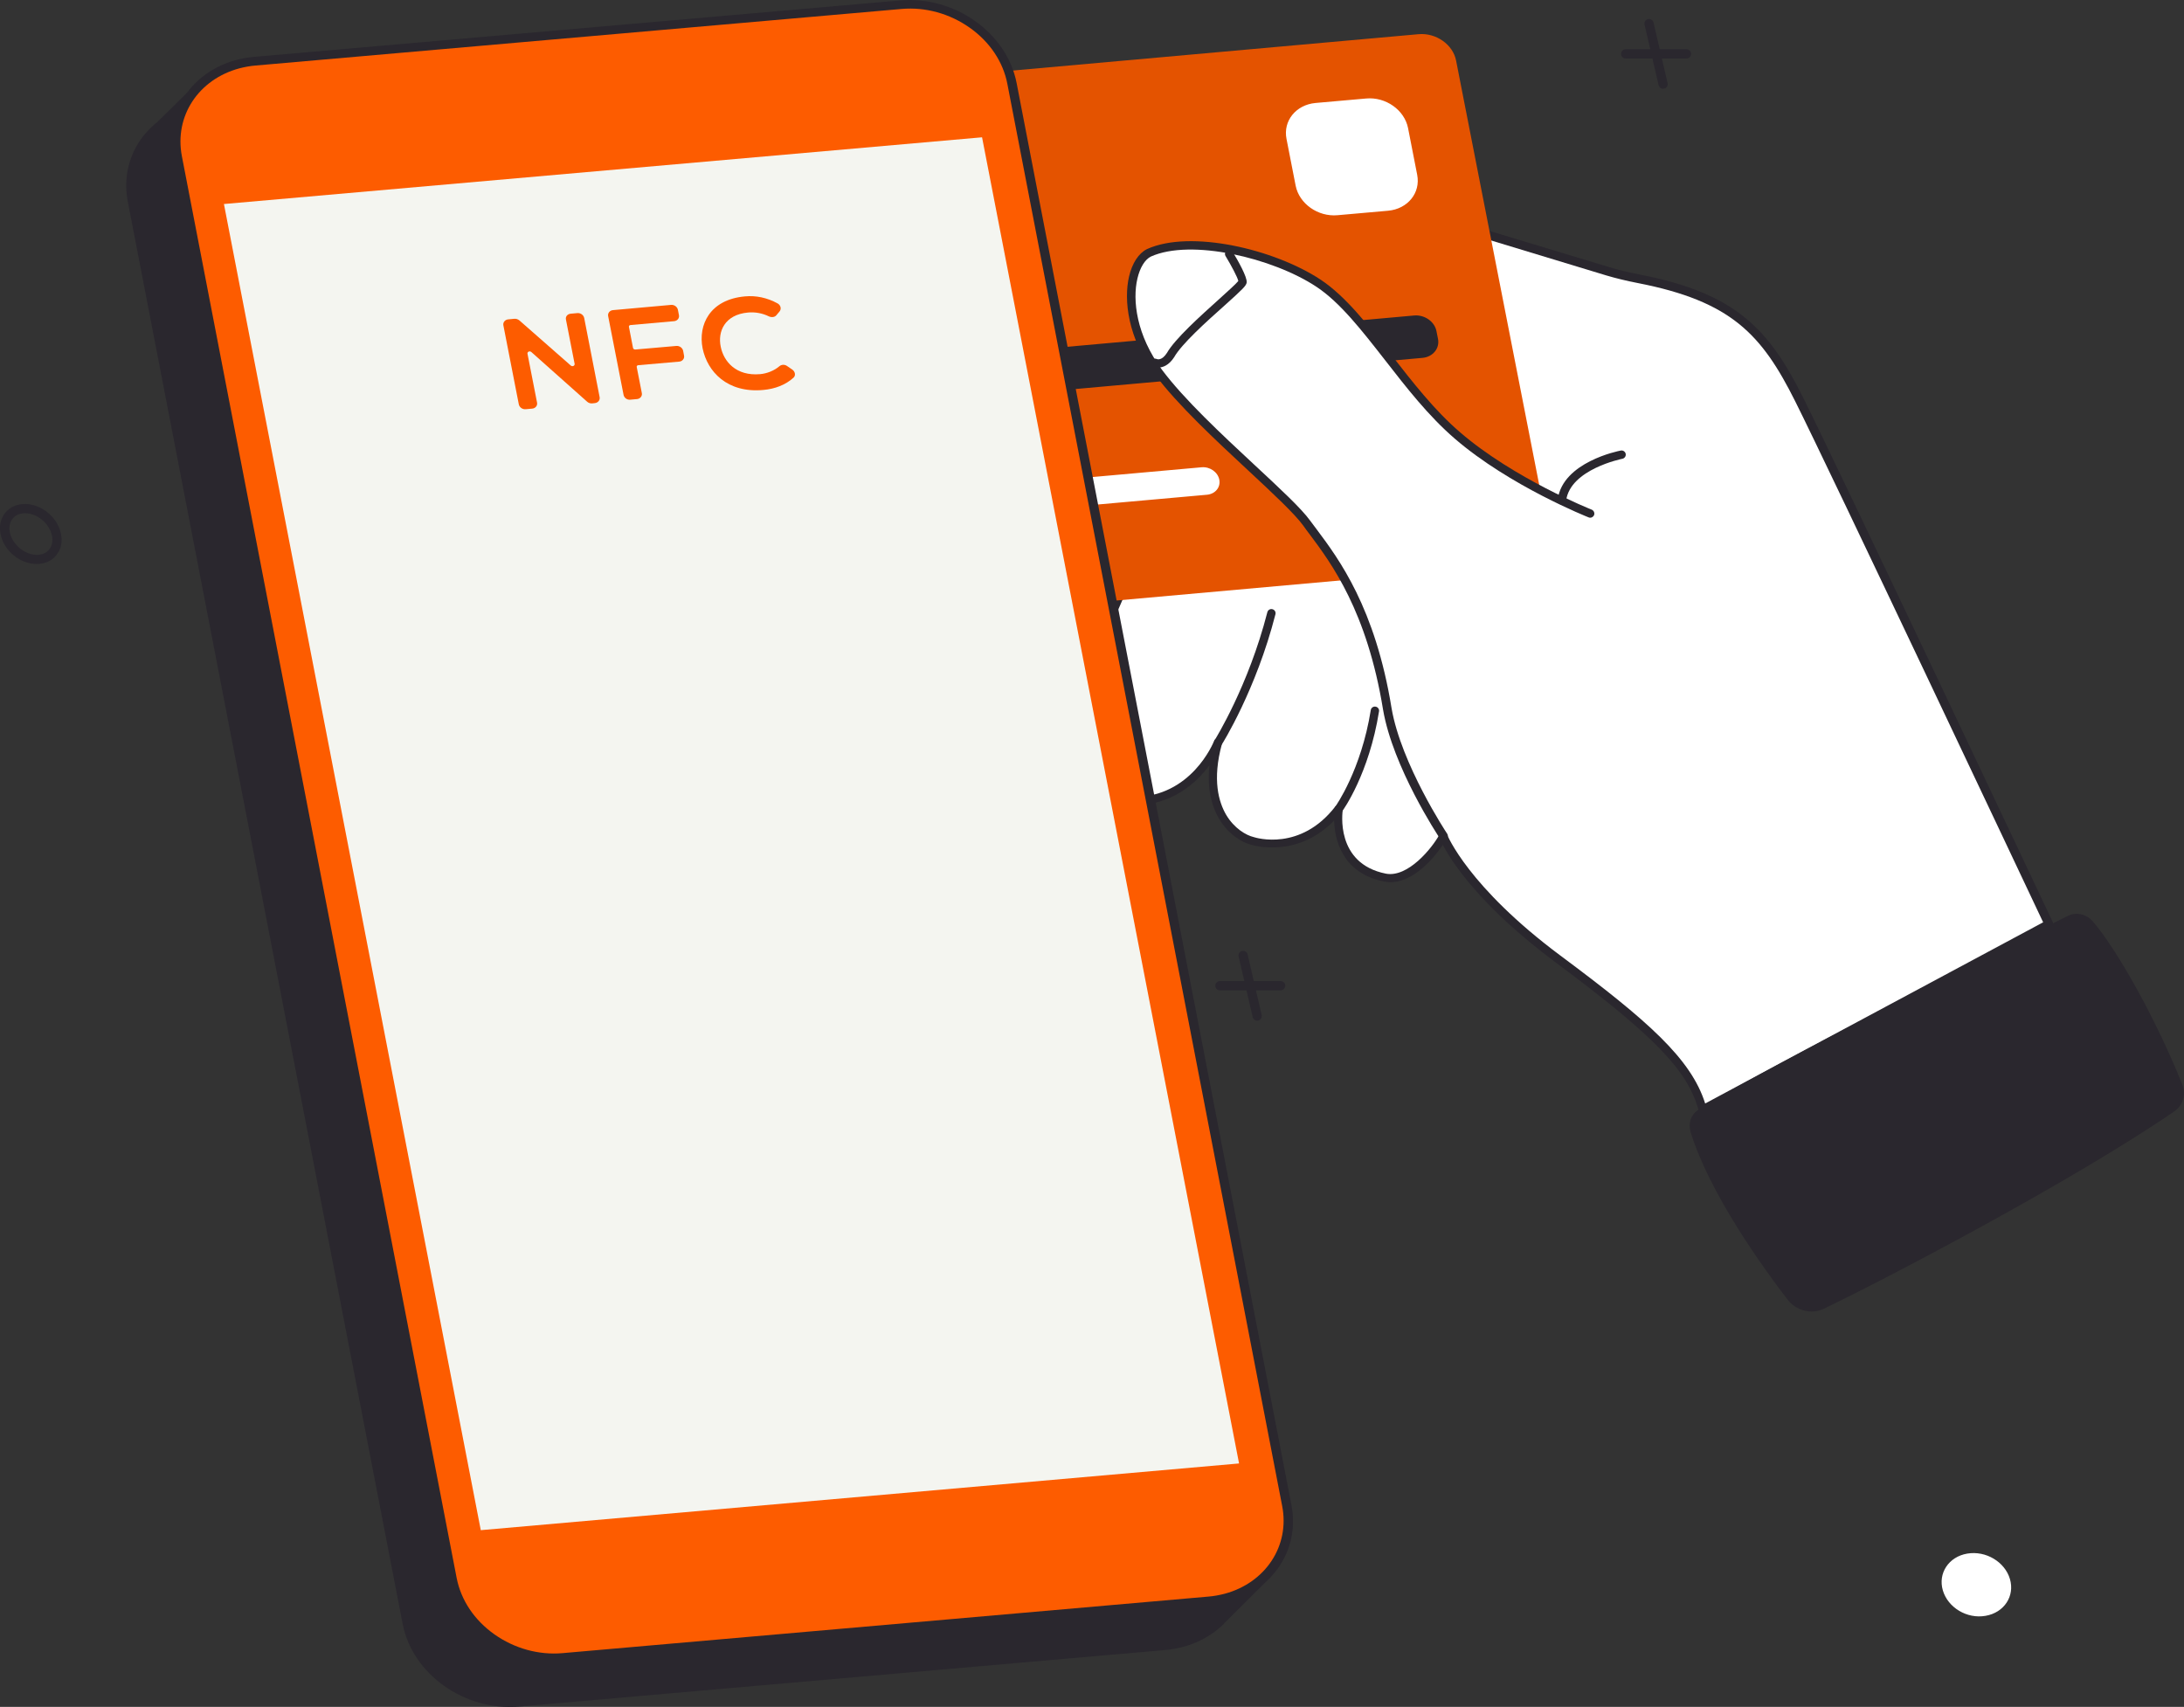 <svg width="325" height="254" viewBox="0 0 325 254" fill="none" xmlns="http://www.w3.org/2000/svg">
    <rect x="0" y="0" width="325" height="254" fill="#333333" stroke="none"/>
    <g clip-path="url(#clip0_147_879)">
        <path d="M218.419 34.09L239.267 40.398C240.804 40.864 242.341 41.219 243.9 41.508C257.732 44.195 262.566 49.148 267.689 59.408C273.101 70.224 304.864 137.516 304.864 137.516L253.367 165.121C251.651 158.614 245.927 153.195 231.828 142.69C217.728 132.186 214.766 124.413 214.766 124.413C213.83 126.145 210.044 131.364 206.101 130.587C197.815 128.943 199.196 120.371 199.196 120.371C193.672 127.522 186.433 125.146 186.433 125.146C183.738 124.524 178.504 120.46 181.243 110.488C181.243 110.488 177.657 119.66 167.968 119.216C158.279 118.772 157.989 108.867 161.197 101.249C164.382 93.632 169.639 81.817 169.639 81.817L218.419 34.09Z" fill="white"/>
        <path d="M253.389 165.743C253.3 165.743 253.211 165.721 253.144 165.699C252.966 165.632 252.832 165.476 252.787 165.299C251.206 159.347 246.239 154.194 231.471 143.201C220.267 134.851 216.035 128.255 214.699 125.723C213.14 128.077 209.687 131.919 205.99 131.186C199.686 129.943 198.617 124.901 198.528 122.103C192.982 127.833 186.322 125.745 186.255 125.723C184.874 125.412 182.825 124.213 181.422 121.859C180.464 120.26 179.573 117.683 179.974 113.886C178.014 116.529 174.405 119.838 168.659 119.838C168.436 119.838 168.213 119.838 167.968 119.816C164.471 119.66 161.932 118.35 160.373 115.885C157.722 111.709 158.769 105.447 160.64 100.983C163.803 93.432 169.037 81.661 169.082 81.55C169.104 81.483 169.171 81.417 169.215 81.35L217.995 33.602C218.151 33.446 218.396 33.38 218.619 33.446L239.468 39.753C240.782 40.153 242.23 40.508 244.056 40.864C258.289 43.64 263.212 48.948 268.29 59.097C273.658 69.802 305.154 136.539 305.465 137.205C305.599 137.494 305.488 137.871 305.198 138.027L253.678 165.676C253.589 165.721 253.478 165.743 253.389 165.743ZM214.766 123.791C214.788 123.791 214.788 123.791 214.81 123.791C215.055 123.813 215.278 123.969 215.345 124.191C215.367 124.257 218.463 131.964 232.206 142.202C245.281 151.929 251.651 157.57 253.745 164.211L304.04 137.249C301.033 130.875 272.233 69.868 267.132 59.697C262.143 49.725 257.599 44.839 243.766 42.13C241.918 41.774 240.425 41.397 239.067 40.997L218.575 34.779L170.151 82.194C169.616 83.393 164.761 94.364 161.776 101.493C160.016 105.669 159.014 111.487 161.397 115.241C162.734 117.328 164.939 118.461 167.99 118.594C168.213 118.594 168.414 118.616 168.636 118.616C177.256 118.616 180.531 110.599 180.664 110.266C180.776 109.955 181.132 109.799 181.444 109.91C181.756 110.022 181.934 110.355 181.845 110.666C180.352 116.062 181.377 119.394 182.468 121.259C183.671 123.28 185.431 124.302 186.567 124.568C186.901 124.679 193.516 126.722 198.706 120.015C198.884 119.793 199.196 119.704 199.441 119.816C199.709 119.927 199.864 120.193 199.82 120.482C199.775 120.815 198.639 128.499 206.235 130.009C209.487 130.631 213.095 126.256 214.231 124.146C214.343 123.902 214.543 123.791 214.766 123.791Z" fill="#2A272E"/>
        <path d="M311.39 137.072C314.999 141.202 320.968 151.885 324.733 161.368C325.334 162.878 324.866 164.477 323.552 165.388C308.562 175.67 281.098 190.106 271.364 194.77C269.582 195.636 267.266 195.036 266.018 193.415C262.165 188.396 254.413 177.58 251.585 168.497C251.184 167.187 251.607 165.876 252.743 165.143C262.299 158.992 298.561 140.847 307.671 136.317C308.873 135.672 310.455 136.006 311.39 137.072Z" fill="#2A272E"/>
        <path d="M232.429 74.999C232.407 74.999 232.385 74.999 232.34 74.999C232.006 74.954 231.761 74.643 231.806 74.31C232.563 68.758 240.826 67.115 241.183 67.048C241.517 66.981 241.851 67.203 241.918 67.536C241.985 67.87 241.762 68.203 241.428 68.269C241.339 68.291 233.677 69.824 233.053 74.488C233.008 74.776 232.741 74.999 232.429 74.999Z" fill="#2A272E"/>
        <path d="M199.219 120.97C199.085 120.97 198.973 120.926 198.862 120.859C198.573 120.659 198.528 120.26 198.728 119.993C198.773 119.949 202.56 114.596 203.985 105.669C204.03 105.335 204.364 105.091 204.698 105.158C205.032 105.202 205.277 105.535 205.21 105.868C203.74 115.107 199.909 120.504 199.731 120.726C199.597 120.882 199.419 120.97 199.219 120.97Z" fill="#2A272E"/>
        <path d="M181.31 111.065C181.199 111.065 181.088 111.043 180.976 110.976C180.687 110.799 180.598 110.399 180.776 110.11C180.82 110.022 185.765 102.137 188.594 91.1C188.683 90.767 189.017 90.567 189.351 90.656C189.685 90.744 189.886 91.078 189.797 91.411C186.923 102.648 181.89 110.688 181.823 110.777C181.734 110.976 181.511 111.065 181.31 111.065Z" fill="#2A272E"/>
        <path d="M230.424 79.174C230.892 81.572 229.155 83.704 226.549 83.949L86.245 96.519C83.639 96.741 81.144 94.986 80.676 92.588L66.933 22.431C66.466 20.032 68.203 17.878 70.809 17.656L211.113 5.086C213.697 4.864 216.214 6.618 216.681 9.017L230.424 79.174Z" fill="#E45300"/>
        <path d="M121.081 24.252C121.304 25.384 120.48 26.384 119.255 26.495L78.293 30.159C77.068 30.27 75.888 29.449 75.665 28.316C75.442 27.183 76.244 26.184 77.491 26.073L118.453 22.409C119.678 22.275 120.859 23.119 121.081 24.252Z" fill="white"/>
        <path d="M131.194 75.887C131.417 77.019 130.592 78.019 129.367 78.13L88.405 81.794C87.18 81.905 86 81.084 85.777 79.951C85.554 78.818 86.379 77.819 87.604 77.708L128.565 74.043C129.813 73.91 130.971 74.754 131.194 75.887Z" fill="white"/>
        <path d="M115.424 84.482C115.557 85.192 115.045 85.814 114.288 85.881L88.806 88.168C88.049 88.235 87.314 87.724 87.18 87.013C87.047 86.303 87.559 85.681 88.316 85.614L113.82 83.327C114.555 83.26 115.29 83.771 115.424 84.482Z" fill="white"/>
        <path d="M181.444 71.379C181.667 72.511 180.843 73.51 179.618 73.622L138.656 77.286C137.431 77.397 136.25 76.575 136.027 75.443C135.805 74.31 136.606 73.311 137.854 73.2L178.816 69.535C180.041 69.424 181.221 70.246 181.444 71.379Z" fill="white"/>
        <path d="M206.569 31.359L199.04 32.025C196.122 32.291 193.338 30.315 192.804 27.628L191.445 20.676C190.91 17.989 192.848 15.59 195.766 15.324L203.295 14.658C206.213 14.391 208.997 16.368 209.531 19.055L210.89 26.006C211.425 28.694 209.487 31.092 206.569 31.359Z" fill="white"/>
        <path d="M109.365 62.428L87.047 64.427C85.488 64.561 83.995 63.517 83.728 62.073L83.505 60.985C83.216 59.541 84.263 58.275 85.822 58.142L108.14 56.143C109.699 56.01 111.192 57.054 111.459 58.498L111.682 59.586C111.949 61.007 110.924 62.295 109.365 62.428Z" fill="#2A272E"/>
        <path d="M143.467 59.364L121.148 61.362C119.589 61.496 118.097 60.452 117.829 59.008L117.607 57.898C117.317 56.454 118.364 55.188 119.923 55.055L142.242 53.056C143.801 52.923 145.293 53.967 145.561 55.41L145.783 56.499C146.051 57.965 145.026 59.23 143.467 59.364Z" fill="#2A272E"/>
        <path d="M177.568 56.321L155.25 58.32C153.69 58.453 152.198 57.409 151.931 55.966L151.708 54.877C151.419 53.434 152.465 52.168 154.025 52.035L176.343 50.036C177.902 49.903 179.395 50.947 179.662 52.39L179.885 53.501C180.174 54.9 179.127 56.166 177.568 56.321Z" fill="#2A272E"/>
        <path d="M211.67 53.256L189.351 55.255C187.792 55.388 186.3 54.344 186.032 52.901L185.81 51.791C185.52 50.347 186.567 49.081 188.126 48.948L210.445 46.949C212.004 46.816 213.496 47.86 213.764 49.303L213.986 50.414C214.276 51.835 213.229 53.123 211.67 53.256Z" fill="#2A272E"/>
        <path d="M214.766 124.413C214.766 124.413 207.883 114.041 206.413 105.513C203.74 89.101 197.437 82.061 194.43 77.886C191.423 73.71 178.192 63.25 172.401 55.455C166.587 47.66 167.79 39.265 170.953 37.644C177.011 34.912 189.262 37.599 196.167 42.174C203.05 46.749 208.663 57.765 216.837 64.849C225.012 71.934 236.594 76.464 236.594 76.464C236.594 76.464 246.996 117.106 214.766 124.413Z" fill="white"/>
        <path d="M214.766 125.035C214.565 125.035 214.365 124.946 214.254 124.746C213.964 124.324 207.282 114.175 205.812 105.602C203.428 90.944 198.105 83.815 194.92 79.551C194.563 79.085 194.229 78.641 193.94 78.219C192.67 76.464 189.507 73.51 185.832 70.09C180.865 65.471 175.252 60.252 171.911 55.788C167.79 50.28 167.211 44.617 168.013 41.153C168.481 39.154 169.438 37.688 170.686 37.066C177.145 34.135 189.641 37.066 196.524 41.619C200.243 44.084 203.562 48.348 207.081 52.856C210.222 56.876 213.452 61.051 217.283 64.338C225.302 71.245 236.75 75.798 236.862 75.842C237.174 75.976 237.329 76.331 237.218 76.642C237.084 76.953 236.728 77.13 236.416 76.997C236.305 76.953 224.656 72.334 216.481 65.271C212.561 61.895 209.287 57.676 206.124 53.612C202.671 49.192 199.419 44.995 195.878 42.663C189.396 38.377 177.256 35.489 171.265 38.177C170.374 38.621 169.639 39.82 169.26 41.441C168.503 44.639 169.082 49.881 172.935 55.055C176.21 59.43 181.778 64.627 186.701 69.202C190.42 72.667 193.65 75.643 194.987 77.508C195.276 77.908 195.61 78.352 195.967 78.818C199.219 83.171 204.654 90.433 207.081 105.402C208.507 113.708 215.278 123.969 215.345 124.057C215.546 124.346 215.456 124.724 215.167 124.923C215.011 124.99 214.9 125.035 214.766 125.035Z" fill="#2A272E"/>
        <path d="M172.356 54.7C172.066 54.7 171.799 54.633 171.621 54.544C171.309 54.389 171.176 54.034 171.331 53.723C171.465 53.412 171.844 53.279 172.156 53.434C172.222 53.456 172.891 53.7 173.648 52.523C174.873 50.391 178.637 47.016 181.377 44.55C182.58 43.462 183.939 42.241 184.273 41.819C184.161 41.264 183.226 39.509 182.379 38.11C182.201 37.821 182.29 37.444 182.58 37.266C182.869 37.088 183.248 37.177 183.426 37.466C184.25 38.821 185.587 41.197 185.52 42.019C185.475 42.507 184.941 43.018 182.201 45.483C179.506 47.882 175.831 51.191 174.717 53.167C173.938 54.367 173.024 54.7 172.356 54.7Z" fill="#2A272E"/>
        <path d="M247.486 13.214C247.174 13.214 246.885 12.992 246.818 12.681L244.724 3.664C244.635 3.287 244.88 2.909 245.236 2.843C245.615 2.754 245.972 2.998 246.061 3.353L248.154 12.37C248.243 12.748 247.998 13.125 247.642 13.192C247.575 13.192 247.531 13.214 247.486 13.214Z" fill="#2A272E"/>
        <path d="M250.961 8.706H241.918C241.539 8.706 241.227 8.395 241.227 8.017C241.227 7.64 241.539 7.329 241.918 7.329H250.961C251.34 7.329 251.652 7.64 251.652 8.017C251.652 8.395 251.34 8.706 250.961 8.706Z" fill="#2A272E"/>
        <path d="M187.079 151.885C186.767 151.885 186.478 151.663 186.411 151.352L184.317 142.335C184.228 141.958 184.473 141.58 184.83 141.513C185.23 141.425 185.587 141.669 185.654 142.024L187.747 151.041C187.837 151.418 187.591 151.796 187.235 151.863C187.191 151.863 187.146 151.885 187.079 151.885Z" fill="#2A272E"/>
        <path d="M190.554 147.376H181.533C181.154 147.376 180.843 147.065 180.843 146.688C180.843 146.31 181.154 145.999 181.533 145.999H190.576C190.955 145.999 191.267 146.31 191.267 146.688C191.244 147.065 190.933 147.376 190.554 147.376Z" fill="#2A272E"/>
        <path d="M292.747 231.192C289.985 231.658 288.359 234.123 289.116 236.677C289.874 239.231 292.703 240.941 295.465 240.453C298.227 239.986 299.853 237.521 299.095 234.967C298.338 232.413 295.509 230.725 292.747 231.192Z" fill="white"/>
        <path d="M182.157 241.585L189.129 234.634L185.342 236.033C185.765 234.345 185.832 232.524 185.476 230.659L144.581 19.033C143.133 11.526 135.359 6.019 127.229 6.729L31.095 15.146C30.538 15.191 29.981 15.28 29.446 15.391L27.865 13.769L23.477 18.1C22.72 18.7 22.051 19.366 21.45 20.077C19.289 22.764 18.287 26.295 19.022 30.026L59.917 241.652C61.365 249.136 69.138 254.666 77.269 253.956L173.403 245.539C176.922 245.228 179.929 243.806 182.09 241.674L182.135 241.63C182.135 241.608 182.157 241.585 182.157 241.585Z" fill="#2A272E"/>
        <path d="M37.799 8.461C29.691 9.172 24.256 15.857 25.704 23.341L66.599 234.967C68.047 242.452 75.82 247.981 83.951 247.271L180.085 238.854C188.215 238.143 193.628 231.48 192.18 223.974L151.285 12.37C149.837 4.864 142.063 -0.644 133.933 0.067L37.799 8.461Z" fill="#2A272E"/>
        <path d="M182.246 237.166C181.466 237.366 180.664 237.521 179.84 237.588L83.706 246.005C80.164 246.316 76.556 245.316 73.571 243.207C70.586 241.097 68.604 238.121 67.958 234.834L27.063 23.23C25.927 17.3 29.513 11.815 35.616 10.172C36.395 9.972 37.22 9.816 38.044 9.75L134.178 1.333C137.72 1.022 141.328 2.021 144.313 4.131C147.298 6.241 149.28 9.217 149.904 12.481L190.799 224.107C191.957 230.015 188.349 235.522 182.246 237.166Z" fill="#FD5C00"/>
        <path d="M71.544 227.705L184.384 217.778L146.14 20.432L33.322 30.359L71.544 227.705Z" fill="#F4F5F0"/>
        <path d="M84.931 46.682L85.911 46.594C86.401 46.549 86.846 46.882 86.935 47.327L89.23 59.097C89.319 59.541 88.985 59.941 88.517 59.986L88.116 60.03C87.849 60.052 87.581 59.963 87.381 59.786L79.073 52.39C78.828 52.168 78.449 52.346 78.494 52.634L79.919 59.919C80.008 60.363 79.674 60.763 79.206 60.807L78.226 60.896C77.736 60.941 77.291 60.607 77.202 60.163L74.907 48.415C74.818 47.971 75.153 47.571 75.62 47.526L76.534 47.438C76.801 47.415 77.068 47.504 77.291 47.682L84.931 54.389C85.176 54.611 85.555 54.433 85.51 54.145L84.218 47.549C84.129 47.105 84.441 46.727 84.931 46.682Z" fill="#FD5C00"/>
        <path d="M92.793 58.764L90.499 47.038C90.41 46.594 90.744 46.194 91.212 46.15L99.854 45.372C100.344 45.328 100.79 45.661 100.879 46.105L101.035 46.905C101.124 47.349 100.79 47.748 100.322 47.793L93.818 48.37C93.662 48.393 93.551 48.504 93.595 48.659L94.197 51.768C94.219 51.924 94.375 52.013 94.531 52.013L100.634 51.48C101.124 51.435 101.569 51.768 101.659 52.212L101.792 52.923C101.881 53.367 101.547 53.767 101.079 53.812L94.976 54.344C94.82 54.367 94.709 54.478 94.754 54.633L95.511 58.498C95.6 58.942 95.266 59.341 94.798 59.386L93.818 59.475C93.328 59.541 92.883 59.208 92.793 58.764Z" fill="#FD5C00"/>
        <path d="M117.918 55.011C118.342 55.322 118.431 55.899 118.074 56.21C116.894 57.276 115.335 57.876 113.575 58.031C108.207 58.52 105.267 55.3 104.554 51.835C103.864 48.348 105.623 44.573 110.858 44.106C112.506 43.951 114.176 44.306 115.713 45.15C116.181 45.417 116.315 45.972 116.003 46.349L115.535 46.905C115.29 47.215 114.822 47.26 114.421 47.082C113.441 46.594 112.35 46.416 111.325 46.505C107.828 46.816 106.781 49.348 107.249 51.591C107.695 53.812 109.543 55.988 113.107 55.677C114.132 55.588 115.201 55.166 115.981 54.5C116.292 54.233 116.783 54.211 117.139 54.478L117.918 55.011Z" fill="#FD5C00"/>
        <path d="M5.457 83.926C3.029 83.926 0.668 82.039 0.111 79.618C-0.178 78.374 0.067 77.219 0.757 76.331C1.448 75.465 2.494 74.999 3.697 74.999C6.125 74.999 8.486 76.886 9.043 79.307C9.333 80.551 9.11 81.706 8.397 82.594C7.729 83.46 6.682 83.926 5.457 83.926ZM3.72 76.375C2.94 76.375 2.272 76.664 1.871 77.197C1.425 77.752 1.292 78.507 1.492 79.329C1.893 81.084 3.72 82.572 5.479 82.572C6.259 82.572 6.927 82.283 7.328 81.75C7.773 81.195 7.907 80.44 7.707 79.618C7.283 77.819 5.501 76.375 3.72 76.375Z" fill="#2A272E"/>
    </g>
    <defs>
        <clipPath id="clip0_147_879">
            <rect width="325" height="254" fill="white"/>
        </clipPath>
    </defs>
</svg>
